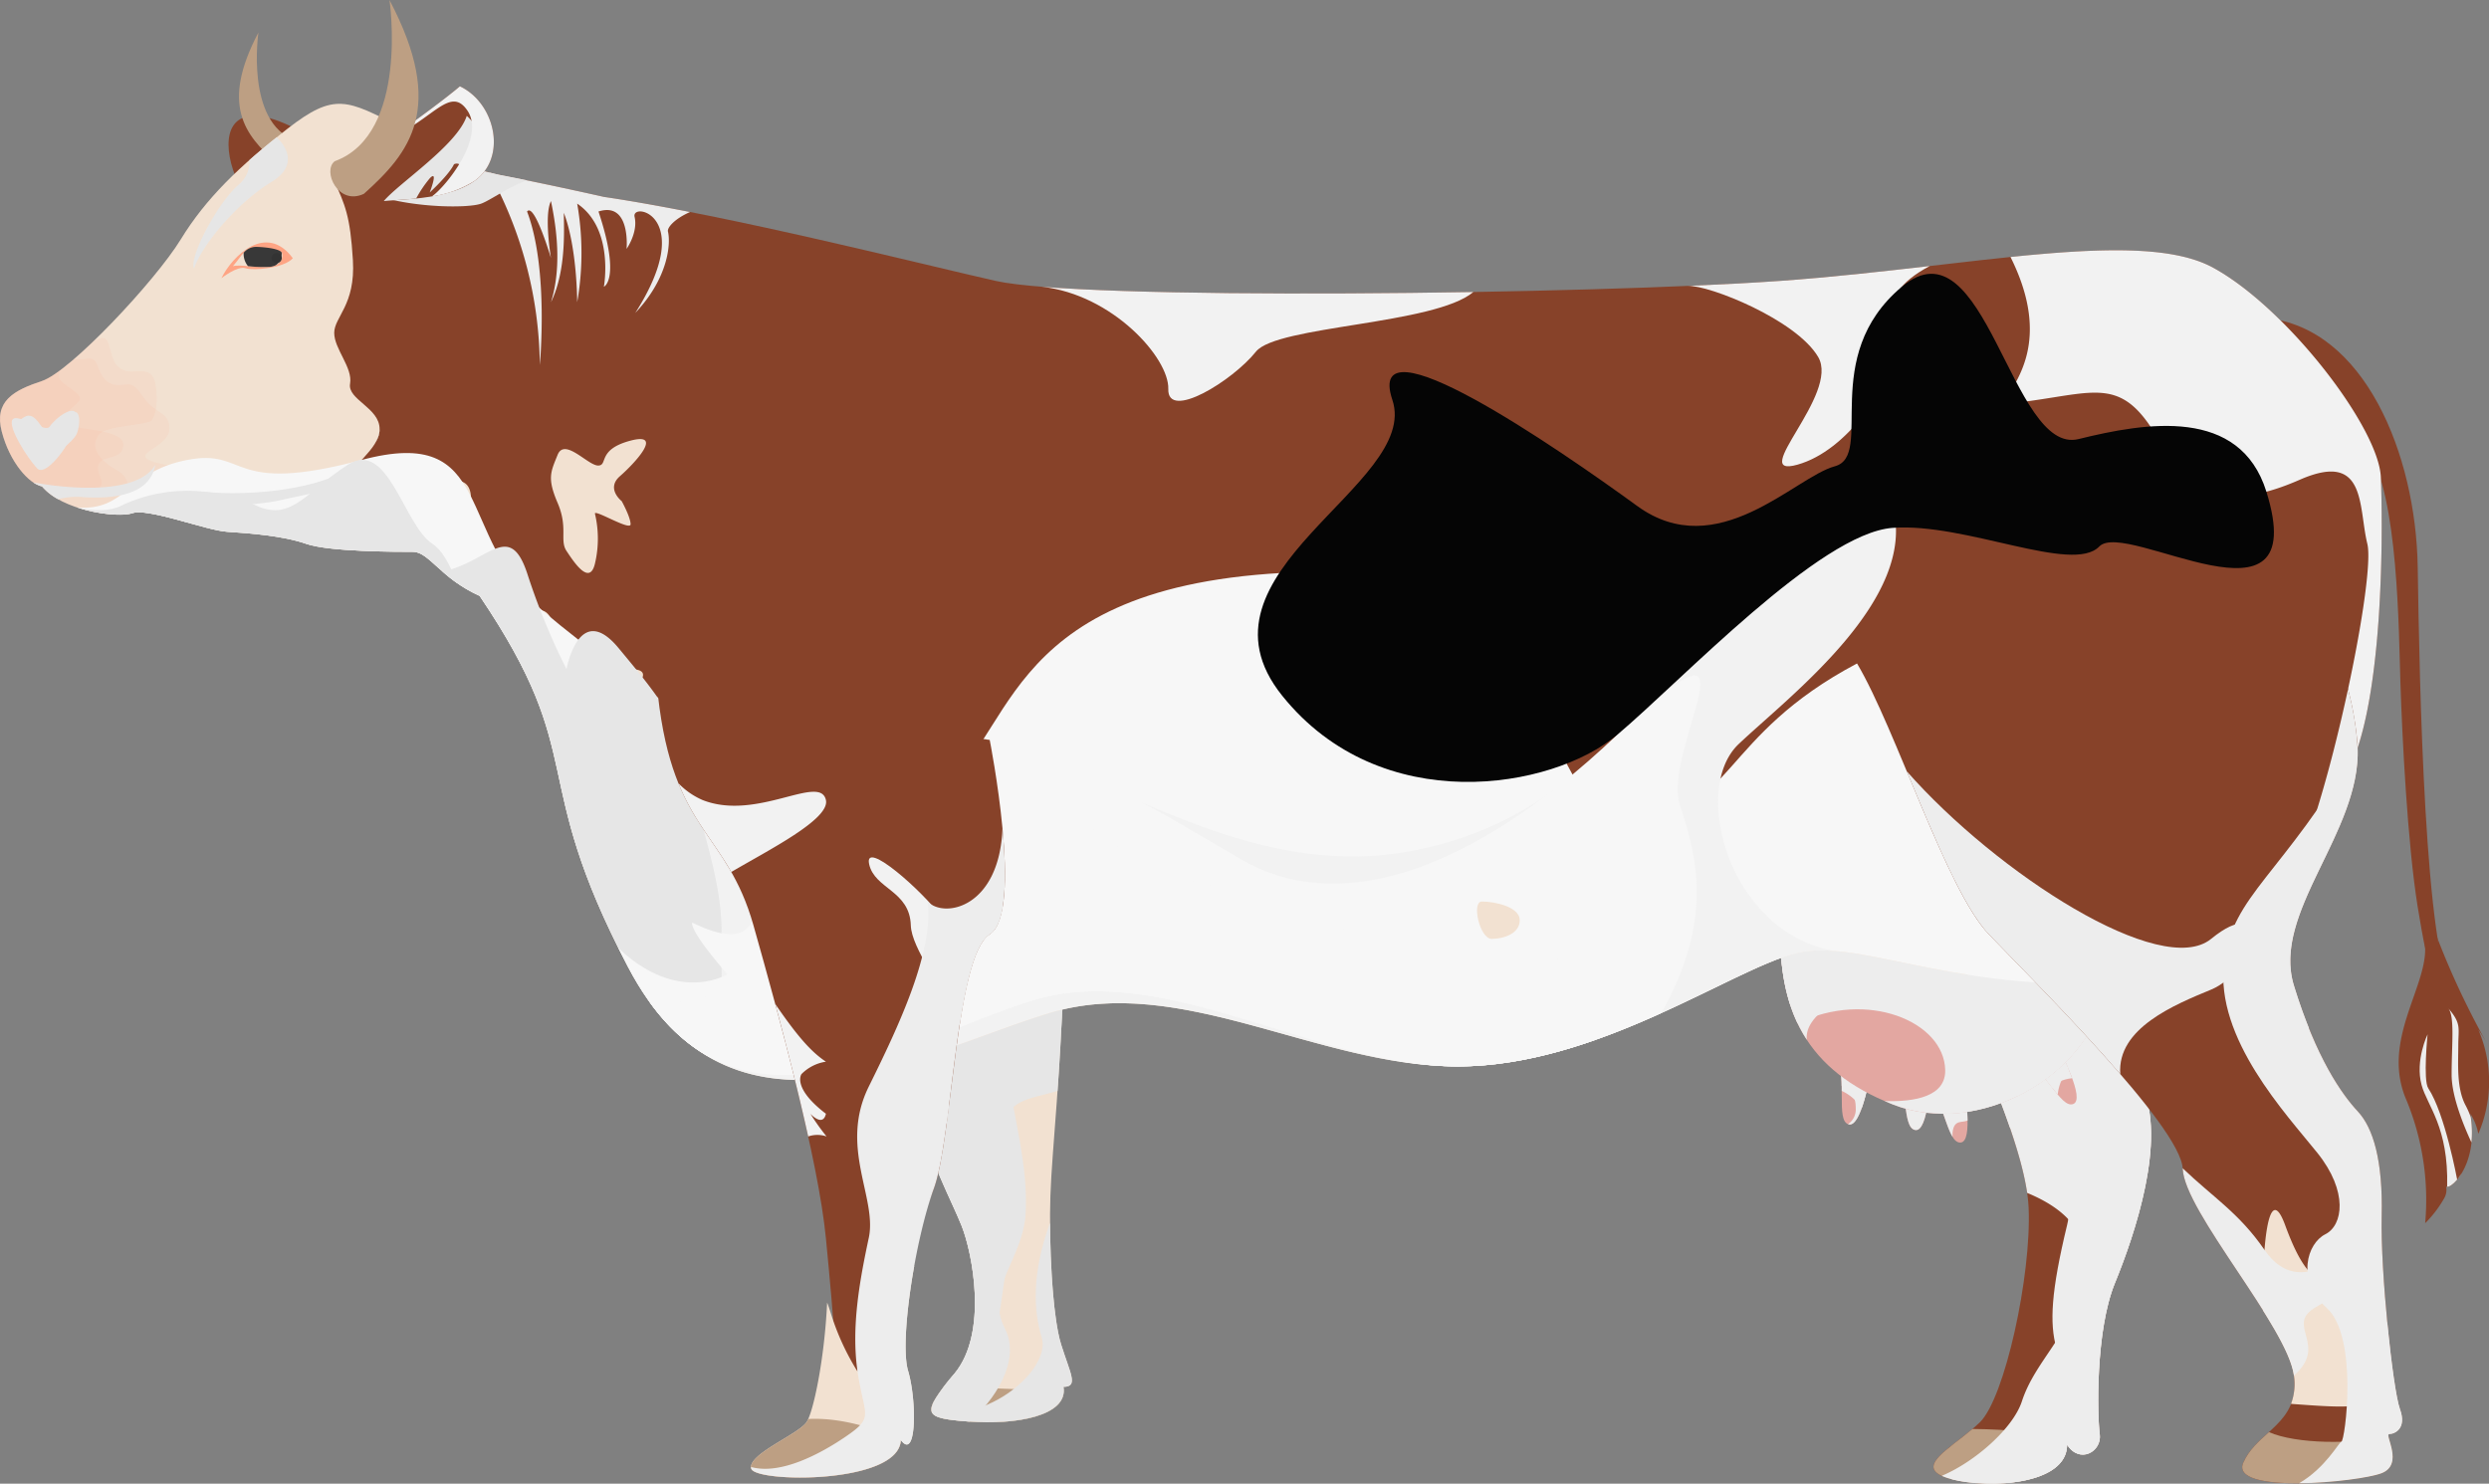 <svg xmlns="http://www.w3.org/2000/svg" viewBox="0 0 444.738 265.187"><rect x="0" y="0" width="444.738" height="265.187" fill="#808080" stroke="none"/><defs><style>.cls-1{isolation:isolate;}.cls-2{fill:#f2e1d1;}.cls-3{fill:#bd9f83;}.cls-17,.cls-4{fill:#e6e6e6;}.cls-10,.cls-14,.cls-4,.cls-6,.cls-8{mix-blend-mode:multiply;}.cls-5{fill:#874229;}.cls-15,.cls-6{fill:#ededed;}.cls-7{fill:#e3a7a1;}.cls-18,.cls-8{fill:#f2f2f2;}.cls-11,.cls-9{fill:#fea484;}.cls-9{opacity:0.1;}.cls-10{fill:#f7f7f7;}.cls-12{fill:#383838;}.cls-13{fill:#333;}.cls-13,.cls-16{mix-blend-mode:screen;}.cls-16{fill:#050505;}</style></defs><g class="cls-1"><g id="Layer_1" data-name="Layer 1"><path class="cls-2" d="M318.817,336.28c-.386,18.13-2.059,32.443-2.336,40.713s.295,21.449,1.918,26.628c1.623,5.179,3.154,7.565.418,7.565.886,5.248-8.656,6.838-16.925,6.202-8.27-.636-8.588-1.272-2.544-8.588s3.181-21.588,1.272-26.379-5.762-11.614-7.757-20.485c-1.996-8.87-1.149-24.294-1.149-24.294Z" transform="translate(-128.79 -163.306)"/><path class="cls-3" d="M318.817,412.454c-8.07-1.528-17.218-.321-20.5-2.394-4.944,6.131-4.193,6.73,3.574,7.328,7.56.582,16.179-.7,16.925-4.934Z" transform="translate(-128.79 -163.306)"/><path class="cls-4" d="M299.347,408.799a27.197,27.197,0,0,0-3.907,5.469c2.409-2.897,7.628-5.824,9.136-7.45,2.359-2.545,3.048-11.133,3.776-15.267.728-4.135-.41-8.906-2.425-16.222s1.379-5.089,2.425-11.153c.742-4.302,4.394-4.418,9.402-5.885.452-6.425.889-13.824,1.063-22.012l-27.104,1.361s-.847,15.424,1.149,24.294c1.996,8.87,5.849,15.693,7.757,20.485C302.528,387.212,305.39,401.484,299.347,408.799Z" transform="translate(-128.79 -163.306)"/><path class="cls-4" d="M302.023,417.396c4.263-3.514,9.292-10.802,6.329-16.621-3.725-7.316,3.407-12.405,3.725-20.993.318-8.588-1.908-15.585-3.725-27.354-1.095-7.093,4.527-6.674,10.072-5.223.171-3.462.311-7.103.393-10.925l-27.104,1.361s-.847,15.424,1.149,24.294c1.996,8.87,5.849,15.693,7.757,20.485,1.909,4.792,4.771,19.064-1.272,26.379-6.043,7.316-5.725,7.952,2.545,8.588C301.935,417.39,301.979,417.393,302.023,417.396Z" transform="translate(-128.79 -163.306)"/><path class="cls-5" d="M466.969,315.605c12.405,28.308,23.795,51.527,24.302,63.614.507,12.087-4.264,33.98-8.717,38.301-4.453,4.321-12.087,7.795-6.043,9.874s21.629,1.762,21.629-5.872c2.227,3.499,6.261,1.272,5.834-1.909-.427-3.181-.808-18.375,2.722-27,3.53-8.624,9.292-25.642,4.821-35.104-4.471-9.462-4.789-36.07-4.789-36.07Z" transform="translate(-128.79 -163.306)"/><path class="cls-2" d="M506.78,365.469c-3.38-3.717-6.004,1.233-4.933,6.58,1.071,5.348-2.503,11.073,0,10.118,2.503-.954-1.342-6.003,2.012-8.488C507.212,371.194,511.118,370.24,506.78,365.469Z" transform="translate(-128.79 -163.306)"/><path class="cls-3" d="M476.511,427.394c6.043,2.08,21.629,1.762,21.629-5.872-2.692-2.198-10.568-2.748-16.908-2.81C476.79,422.479,471.035,425.509,476.511,427.394Z" transform="translate(-128.79 -163.306)"/><path class="cls-6" d="M511.517,357.51c-4.471-9.462-4.789-36.07-4.789-36.07l-39.759-5.835c8.523,19.449,16.567,36.496,20.931,49.181,7.608,6.548,11.908,10.581,10.24,17.487-2.855,11.823-3.173,17.548-1.901,22.001,1.104,3.864-9.842,21.455-18.749,23.412,6.587,1.737,20.651,1.09,20.651-6.163,2.227,3.499,6.261,1.272,5.834-1.908-.427-3.181-.808-18.375,2.722-27C510.227,383.99,515.988,366.972,511.517,357.51Z" transform="translate(-128.79 -163.306)"/><path class="cls-6" d="M511.517,357.51c-4.471-9.462-4.789-36.07-4.789-36.07l-39.759-5.835c11.539,26.331,22.194,48.254,24.035,60.916,6.838,2.81,12.055,7.522,9.933,15.984-2.472,9.86-8.471,13.943-10.879,21.284-1.562,4.763-8.303,10.766-14.311,13.297a7.938,7.938,0,0,0,.763.308c6.043,2.08,21.629,1.762,21.629-5.872,2.227,3.499,6.261,1.272,5.834-1.908-.427-3.181-.808-18.375,2.722-27C510.227,383.99,515.988,366.972,511.517,357.51Z" transform="translate(-128.79 -163.306)"/><path class="cls-6" d="M511.517,357.51c-4.471-9.462-4.789-36.07-4.789-36.07l-39.759-5.835c5.663,12.924,11.111,24.782,15.413,35.009,14.55,12.716,24.745,14.613,26.318,24.659,1.852,11.824-10.886,30.59-10.56,37.269.325,6.679-.629,15.839-13.352,15.871-.641.002-1.269.018-1.895.035,6.856.334,15.246-1.326,15.246-6.928,2.227,3.499,6.261,1.272,5.834-1.908-.427-3.181-.808-18.375,2.722-27C510.227,383.99,515.988,366.972,511.517,357.51Z" transform="translate(-128.79 -163.306)"/><path class="cls-7" d="M456.777,350.487c2.192,5.892-.025,13.055,2.301,13.772,2.326.716,3.831-9.026,4.153-9.742C463.554,353.8,456.777,350.487,456.777,350.487Z" transform="translate(-128.79 -163.306)"/><path class="cls-6" d="M461.431,361.4c.978-2.725,1.605-6.451,1.8-6.883.322-.716-6.455-4.03-6.455-4.03a23.004,23.004,0,0,1,1.095,7.797A8.369,8.369,0,0,1,461.431,361.4Z" transform="translate(-128.79 -163.306)"/><path class="cls-6" d="M456.777,350.487a21.201,21.201,0,0,1,1.081,6.912c1.224.242,2.519,1.321,2.519,4.001a3.169,3.169,0,0,1-1.37,2.82c.026.01.044.03.071.039,2.326.716,3.831-9.026,4.153-9.742C463.554,353.8,456.777,350.487,456.777,350.487Z" transform="translate(-128.79 -163.306)"/><path class="cls-7" d="M472.363,355.282c4.015,4.837,4.288,12.331,6.72,12.239,2.432-.092.635-9.785.703-10.567C479.854,356.171,472.363,355.282,472.363,355.282Z" transform="translate(-128.79 -163.306)"/><path class="cls-6" d="M477.87,364.833c.498-1.272,1.499-.857,2.489-1.257-.041-2.814-.612-6.175-.573-6.622.068-.782-7.423-1.672-7.423-1.672,3.099,3.734,3.971,9.035,5.325,11.225A3.932,3.932,0,0,1,477.87,364.833Z" transform="translate(-128.79 -163.306)"/><path class="cls-7" d="M489.027,351.102c5.324,3.344,7.92,10.379,10.202,9.533s-2.448-9.495-2.628-10.259S489.027,351.102,489.027,351.102Z" transform="translate(-128.79 -163.306)"/><path class="cls-6" d="M498.4,354.4c-.83-1.96-1.722-3.701-1.798-4.025-.18-.765-7.574.727-7.574.727,3.366,2.114,5.64,5.699,7.435,7.839A8.435,8.435,0,0,1,498.4,354.4Z" transform="translate(-128.79 -163.306)"/><path class="cls-6" d="M499.039,356.015c-.93-2.534-2.341-5.229-2.438-5.64-.18-.765-7.574.727-7.574.727,2.829,1.777,4.883,4.588,6.534,6.713C496.056,356.907,497.092,356.242,499.039,356.015Z" transform="translate(-128.79 -163.306)"/><path class="cls-7" d="M466.969,351.906c2.921,5.567,1.63,12.953,4.029,13.369,2.398.416,2.656-9.439,2.885-10.19S466.969,351.906,466.969,351.906Z" transform="translate(-128.79 -163.306)"/><path class="cls-6" d="M466.969,351.906c2.921,5.567,1.63,12.953,4.029,13.369,2.398.416,2.656-9.439,2.885-10.19S466.969,351.906,466.969,351.906Z" transform="translate(-128.79 -163.306)"/><path class="cls-7" d="M446.938,327.778c-.636,16.381,4.756,26.877,20.031,32.92,15.275,6.043,34.979-5.089,37.85-20.038C507.689,325.71,446.938,327.778,446.938,327.778Z" transform="translate(-128.79 -163.306)"/><path class="cls-6" d="M446.938,327.778c-.282,7.258.623,13.359,3.044,18.431,12.41-6.035,26.179-.352,26.38,8.34.109,4.714-5.345,5.725-10.823,5.557q.7.303,1.43.592c15.275,6.043,34.979-5.089,37.85-20.038S446.938,327.778,446.938,327.778Z" transform="translate(-128.79 -163.306)"/><path class="cls-6" d="M446.938,327.778a43.064,43.064,0,0,0,1.756,15.212c5.635-3.354,22.887-4.09,32.596,1.169,8.126,4.401,6.948,15.108-5.097,18.208,13.055-.09,26.312-9.655,28.626-21.707C507.689,325.71,446.938,327.778,446.938,327.778Z" transform="translate(-128.79 -163.306)"/><path class="cls-6" d="M446.938,327.778c-.339,8.717,1.031,15.767,4.688,21.367-.696-6.48,14.456-11.964,26.96-11.666,9.542.227,11.86,13.114,10.611,21.763,7.831-3.786,14.098-10.646,15.622-18.582C507.689,325.71,446.938,327.778,446.938,327.778Z" transform="translate(-128.79 -163.306)"/><path class="cls-5" d="M533.751,220.165c17.48,1.759,26.731,24.261,27.04,44.513s1.234,69.981,6.476,76.507c-2.467,4.275-4.626-4.275-6.476-15.751-1.85-11.476-2.775-30.603-3.084-39.829s-.358-33.971-5.859-41.854c-5.501-7.883-8.973-1.35-8.973-1.35Z" transform="translate(-128.79 -163.306)"/><path class="cls-5" d="M562.082,332.126c.711,7.342-7.998,17.122-3.286,27.857a46.736,46.736,0,0,1,3.327,21.947,20.434,20.434,0,0,0,3.304-4.288,3.031,3.031,0,0,0,.408-2.391c.297,1.193,6.022-3.34,4.353-12.882a10.221,10.221,0,0,1,1.431,3.578,23.406,23.406,0,0,0,0-18.607,35.321,35.321,0,0,1,1.908,3.101,143.836,143.836,0,0,1-9.346-19.791C565.262,334.73,562.082,332.126,562.082,332.126Z" transform="translate(-128.79 -163.306)"/><path class="cls-5" d="M179.115,204.112c-9.887-2.892-17.983-31.852,7.691-14.715C187.301,200.367,179.115,204.112,179.115,204.112Z" transform="translate(-128.79 -163.306)"/><path class="cls-5" d="M554.202,248.611c-.372-8.924-16.881-30.341-30.009-37.48s-43.985,0-77.3,2.38-124.339,3.57-140.204,0c-12.782-2.876-47.5-11.694-69.996-15.014l0-.002s-9.54-2.159-18.128-3.829-12.327-5.626-17.653-8.349c-10.07-5.15-11.212-.396-19.8,6.283-8.588,6.679-6.174,10.887-10.706,18.282-4.532,7.395-22.412,20.193-27.457,21.863-5.045,1.67-9.646,1.598-8.215,7.084s.787,6.053,3.137,6.53c3.542,4.294,11.605,4.044,14.467,3.09,2.863-.954,13.469,4.058,17.286,4.296,3.817.239,11.163,2.622,15.218,4.053s16.288,3.225,19.151,3.225c2.861,0,6.12,3.42,13.038,6.515,19.828,29.335,9.03,29.301,27.191,63.991,18.376,35.1,45.678,17.7,69.127,10.561,23.449-7.139,50.862,8.396,75.882,8.396,25.02,0,48.34-16.862,60.055-19.837,11.716-2.975,30.922,11.364,63.731,7.795,32.809-3.57,26.088-24.392,33.991-35.1C554.91,292.636,554.573,257.535,554.202,248.611Z" transform="translate(-128.79 -163.306)"/><path class="cls-6" d="M225.244,228.54s1.646-17.176-2.278-27.433c1.324-1.67,4.271,8.325,4.271,8.325s-1.283-7.643,0-10.184c1.346,6.391,1.686,12.611,0,18.081,2.778-5.725,2.301-13.12,2.301-15.983,2.385,6.202,2.385,15.983,2.385,15.983a51.134,51.134,0,0,0,0-17.626c6.679,4.505,4.771,14.854,4.771,14.854s3.08-1.283-.965-13.449c5.805-1.844,5.02,6.684,5.02,6.684s2.078-2.932,1.431-5.73c-.646-2.798,11.223-.238.125,17.176,6.078-6.441,6.316-12.618,5.839-14.539-.185-.746,1.289-2.344,3.951-3.5-5.46-1.07-10.701-2.007-15.404-2.701l0-.002s-9.54-2.159-18.128-3.829c-.846-.164-1.632-.356-2.39-.562A72.454,72.454,0,0,1,225.244,228.54Z" transform="translate(-128.79 -163.306)"/><path class="cls-8" d="M491.672,234.947c12.131-1.704,16.495-4.022,22.752,6.835,6.257,10.857,13.304,12.521,25.286,7.273,11.981-5.248,10.443,4.771,12.078,11.45,1.636,6.679-8.315,52.959-14.689,61.069a17.077,17.077,0,0,0-3.56,9.562c9.543-8.026,7.977-20.351,13.469-27.793,7.902-10.709,7.566-45.809,7.194-54.733-.372-8.924-16.881-30.341-30.009-37.48-7.369-4.007-20.325-3.515-36.166-1.892C498.899,230.968,479.54,236.651,491.672,234.947Z" transform="translate(-128.79 -163.306)"/><path class="cls-4" d="M214.773,199.703c1.585-.571,4.984-3.045,8.193-4.157-1.461-.299-2.944-.596-4.401-.879a30.938,30.938,0,0,1-9.078-3.239l-12.948,6.977C203.218,200.471,212.493,200.525,214.773,199.703Z" transform="translate(-128.79 -163.306)"/><path class="cls-3" d="M174.967,169.111s-2.37,16.035,6.547,19.283c1.513,1.152-.405,5.369-3.49,3.899C172.597,187.417,168.127,182.094,174.967,169.111Z" transform="translate(-128.79 -163.306)"/><path class="cls-2" d="M480.362,337.521c-6.07-3.064-.554-2.11-4.028-7.835-3.474-5.725-7.146-6.202-9.365-5.725-2.219.477,0-1.186,0-4.771s-6.452-5.261-6.96-3.585c-.508,1.677-6.937,1.186-6.346,0s-2.272-3.46-3.703-.653c-1.431,2.807,1.998,6.624-4.726,6.624-6.724,0-6.724-5.725-6.724,0,0,5.725-7.923,10.973-9.21,11.928s-8.443-7.939-8.443-7.939-12.882,1.259-14.79,5.553c-1.908,4.294-2.248,10.014-8.996,10.971-6.748.957-13.428-.957-17.722,0-4.294.957-2.365-.404-15.257.276-12.892.681-24.557-1.705-31.845-2.182-7.288-.477-10.552-2.863-10.351-7.634s3.122-8.588-.009-11.45c-3.131-2.863-7.455-10.973-8.155-14.313-.7-3.34-8.818-15.251-8.099-11.231.719,4.021-2.683,16.002-4.56,17.91-1.877,1.908-19.523,16.308-28.595,15.744-9.072-.563-15.69-9.078-15.24-13.604.45-4.526-.961-11.217-2.889-9.297-1.929,1.92-.954,11.928-5.725,7.157-4.771-4.771-4.405-6.45-2.263-10.496,2.142-4.046,2.826-7.878-1.511-8.233l-4.337-.355v-6.755s7.157-5.173,0-4.696c-7.157.477-8.588,6.617-10.496-.031-1.908-6.648-2.385-9.988-4.294-10.465-1.908-.477-13.359-11.928-13.359-14.313,0-2.386,2.863-10.496-3.817-8.588-6.679,1.908-7.157,4.294-9.065,4.294-1.908,0-7.634-2.007-8.111-4.582-.477-2.575,5.248-5.437,5.248-9.254,0-3.817-5.782-5.248-5.276-8.111.505-2.863-2.834-6.202-2.834-9.065s3.817-4.964,3.34-12.978c-.477-8.014-1.431-9.923-3.34-14.216-1.403-3.157,7.246-5.973,11.928-9.548-9.647-4.945-11.832-6.324-20.277.244-8.588,6.679-14.552,12.405-19.084,19.8s-19.728,23.617-24.774,25.287c-5.045,1.67-8.624,3.578-7.192,9.065s4.842,9.303,7.192,9.781c3.542,4.294,13.323,5.725,16.186,4.771s13.12,3.101,16.937,3.34c3.817.239,10.019.716,14.075,2.147s16.221,1.431,19.084,1.431c2.861,0,4.99,4.778,11.908,7.873,19.828,29.335,8.332,31.565,26.493,66.254,18.377,35.1,51.825,15.468,75.274,8.329,23.449-7.139,47.942,9.519,72.962,9.519s48.75-17.253,60.466-20.227c7.103-1.803,16.821,1.639,30.678,3.836Z" transform="translate(-128.79 -163.306)"/><path class="cls-9" d="M148.113,246.359c-2.385-1.901-2.863-3.506-1.749-5.282,1.113-1.776,8.906-1.723,9.542-2.677s1.272-3.022.636-6.52c-.636-3.499-3.658-1.59-5.566-2.386-1.909-.795-1.909-1.908-2.863-4.93-.333-1.056-1.199-.996-2.478-.404-3.833,3.706-7.361,6.59-9.334,7.243-5.045,1.67-8.624,3.578-7.192,9.065s4.842,9.303,7.192,9.781c3.396,4.116,12.505,5.595,15.777,4.871C152.286,247.34,150.265,248.075,148.113,246.359Z" transform="translate(-128.79 -163.306)"/><path class="cls-9" d="M136.3,250.249a9.675,9.675,0,0,0,2.404,2.011c1.076-.466,2.007-.868,2.451-1.051,1.431-.591,13.597,1.545,17.895-1.759,4.298-3.304-1.216-2.623-3.701-3.941-2.485-1.318,3.578-2.416,3.697-5.517.119-3.101-2.623-2.703-4.664-5.725-2.041-3.022-2.612-2.147-4.282-2.147-1.67,0-2.863-.596-3.936-3.578-.72-2-2.139-.676-4.146-1.061a21.32,21.32,0,0,1-5.718,3.924c-5.045,1.67-8.624,3.578-7.192,9.065S133.95,249.771,136.3,250.249Z" transform="translate(-128.79 -163.306)"/><path class="cls-9" d="M136.3,250.249a9.002,9.002,0,0,0,1.777,1.597c4.913.25,9.924-.253,8.683-3.148-2.147-5.01,3.936-2.266,4.055-5.845.119-3.578-12.166-2.147-10.496-5.01,1.67-2.863,4.652-2.624,1.073-5.129-2.044-1.431-2.449-1.854-1.804-3.268a13.145,13.145,0,0,1-3.289,1.956c-5.045,1.67-8.624,3.578-7.192,9.065S133.95,249.771,136.3,250.249Z" transform="translate(-128.79 -163.306)"/><path class="cls-10" d="M503.892,339.086l-.307-2.807-5.445-8.599c-27.665-15.17-13.048-58.759-37.532-45.791-24.484,12.968-22.098,26.664-39.751,28.404-17.653,1.74-10.981-47.494-62.982-44.585-52,2.909-47.588,31.535-62.676,39.646s-53.733-19.561-69.478-32.92c-15.744-13.359-8.258-33.33-32.293-26.923-24.035,6.407-20.188-2.119-31.161-.003-10.973,2.117-10.762,9.158-19.694,8.5,3.893,1.285,8.176,1.591,9.913,1.012,2.863-.954,13.12,3.101,16.937,3.34,3.817.239,10.019.716,14.075,2.147s16.221,1.431,19.084,1.431c2.861,0,4.99,4.778,11.908,7.873,19.828,29.335,8.332,31.565,26.493,66.254,18.377,35.1,48.917,13.165,72.367,6.026,23.449-7.139,50.849,11.822,75.869,11.822s48.75-17.253,60.466-20.227C460.267,330.998,476.641,339.959,503.892,339.086Z" transform="translate(-128.79 -163.306)"/><path class="cls-4" d="M288.103,342.088c.835-7.795-30.415-13.876-28.507-17.65,1.908-3.775-5.089-12.857-7.157-22.424-2.068-9.567-6.08-14.389-13.144-22.901s-9.28,3.786-9.28,3.786a120.2,120.2,0,0,1-7.049-17.191c-3.194-9.488-6.985-1.902-15.108-.246a25.871,25.871,0,0,0,6.631,4.349c19.828,29.335,8.332,31.565,26.493,66.254,11.232,21.453,27.007,21.599,42.93,16.84C286.114,348.622,287.833,344.605,288.103,342.088Z" transform="translate(-128.79 -163.306)"/><path class="cls-8" d="M439.464,296.289c9.065-8.588,32.11-25.926,27.506-42.543s-10.807-1.919-25.12,11.963-26.718,43.926-62.023,49.897c-35.306,5.97-64.338-24.564-81.549-16.931-17.211,7.634-46.579-4.158-45.837,3.34.742,7.498,5.725,18.607,5.248,29.103-.425,9.351,3.315,25.155-13.07,10.941a35.689,35.689,0,0,0,6.963,7.523c18.901,15.246,45.228.733,64.676-5.188,23.449-7.139,47.942,9.519,72.962,9.519s48.75-17.253,60.466-20.227c.41-.104.831-.187,1.259-.257.138-.023.28-.038.42-.058.297-.041.596-.077.902-.104.165-.014.333-.025.501-.036q.442-.027.896-.037c.171-.004.341-.008.515-.008.33 0.0.667.009,1.007.022.149.006.294.007.445.015q.721.037,1.47.107l.045.005C438.113,330.689,430.629,304.658,439.464,296.289Z" transform="translate(-128.79 -163.306)"/><path class="cls-10" d="M428.967,307.262c-3.34-10.019,16.163-38.554-11.241-12.598-27.404,25.957-50.707,31.842-67.209,22.22-16.502-9.622-45.566-27.656-47.506-15.538-1.94,12.118-12.521,32.938-16.995,34.933-4.474,1.994-20.27-13.75-21.914-5.162-1.217,6.36-12.952,12.975-24.807,1.645.533,1.069,1.093,2.166,1.688,3.302,18.377,35.1,48.917,13.165,72.367,6.026,23.449-7.139,50.849,11.822,75.869,11.822,12.986,0,25.619-4.648,36.41-9.534C435.018,327.765,431.993,316.339,428.967,307.262Z" transform="translate(-128.79 -163.306)"/><path class="cls-10" d="M396.525,324.816c-7.633,4.671-20.994,9.164-30.535,2.962-9.542-6.202-25.764-4.771-36.26-12.173-10.496-7.402-19.561-16.931-27.837-16.358,0,0-42.774,3.721-38.908,20.267s-9.114,9.217-10.546,8.701c0,2.823,10.546,13.873,10.546,13.873s-7.206-1.906-9.114-2.383c1.431,3.817,7.157,5.322,7.157,5.322a9.475,9.475,0,0,1-10.973-2.939c-.791-.95-2.675-.756-5.26.22,18.585,26.007,46.661,6.449,68.555-.217,23.449-7.139,50.849,11.822,75.869,11.822,8.47,0,16.791-1.98,24.549-4.711C408.881,337.245,401.302,321.892,396.525,324.816Z" transform="translate(-128.79 -163.306)"/><path class="cls-8" d="M430.386,214.408c3.761-.168,19.347,6.021,23.277,12.701,3.93,6.679-12.768,21.802-3.703,19.25,9.065-2.552,16.138-14.002,17.611-19.728,1.078-4.191-5.268-9.764,6.032-15.78-8.503.982-17.512,2.002-26.711,2.659-4.54.324-10.159.626-16.507.897Z" transform="translate(-128.79 -163.306)"/><path class="cls-8" d="M337.543,232.834c-.179,5.725,11.465-1.431,15.662-6.679,3.732-4.667,31.922-4.812,38.85-10.657-29.545.502-61.129.346-77.129-.942C327.564,215.94,337.716,227.283,337.543,232.834Z" transform="translate(-128.79 -163.306)"/><path class="cls-4" d="M206.053,260.506c-5.141-3.34-7.878-18.752-15.097-14.147-7.219,4.605-9.963,10.168-16.225,7.386s-15.327-4.375-24.392,0c-2.005.967-4.733.92-7.766.262,3.893,1.285,8.176,1.591,9.913,1.012,2.863-.954,13.12,3.101,16.937,3.34,3.817.239,10.019.716,14.075,2.147s16.221,1.431,19.084,1.431c2.217,0,4.005,2.869,7.913,5.601C209.014,263.824,207.715,261.587,206.053,260.506Z" transform="translate(-128.79 -163.306)"/><path class="cls-11" d="M168.35,213.035c1.908-3.936,7.991-10.019,12.762-3.578-1.551,1.789-7.037,2.266-8.469,1.789S168.35,213.035,168.35,213.035Z" transform="translate(-128.79 -163.306)"/><path class="cls-5" d="M550.058,296.976c.564,15.13-15.387,29.413-11.387,42.469s8.626,19.52,11.402,22.49c2.776,2.97,4.518,8.801,4.283,18.768-.235,9.966,1.992,30.959,3.264,34.458,1.272,3.499-.954,4.453-1.908,4.453s2.696,5.407-1.355,6.998c-4.052,1.59-27.271,3.846-24.726-1.894,2.545-5.74,10.131-6.896,9.041-15.542-1.09-8.646-19.564-29.32-19.869-36.954-.305-7.634-27.023-33.927-34.656-41.932-7.634-8.005-16.54-36.631-23.537-48.4-6.997-11.769,49.301-34.988,69.021-22.583S550.058,296.976,550.058,296.976Z" transform="translate(-128.79 -163.306)"/><path class="cls-2" d="M228.425,244.603c-1.221,3.039-1.908,4.135,0,8.588s.318,6.679,1.59,8.588c1.272,1.909,4.135,6.361,5.089,2.227a19.354,19.354,0,0,0,0-8.849c-.318-1.011,6.361,3.124,6.361,1.852s-1.59-4.135-1.59-4.135-2.863-2.227-.318-4.453c2.545-2.227,7.952-7.952,1.909-6.361-6.043,1.59-3.965,4.453-5.8,4.453S229.682,241.473,228.425,244.603Z" transform="translate(-128.79 -163.306)"/><path class="cls-2" d="M393.584,324.438c-1.91,0-.401,6.679,1.747,6.679s5.011-.954,5.011-3.34C400.341,325.392,395.892,324.438,393.584,324.438Z" transform="translate(-128.79 -163.306)"/><path class="cls-5" d="M246.359,287.626c2.733,24.481,12.275,24.163,17.046,41.02,4.771,16.858,11.612,42.027,12.962,56.001,1.351,13.974,2.789,30.025,1.199,32.251-1.59,2.227-15.199,6.347-14.548,8.891.651,2.545,26.414,2.863,26.732-5.089-4.081-7.611-2.517-5.397-4.081-10.641-1.563-5.244,6.617-25.115,9.988-34.339s3.856-41.561,9.975-45.431c6.119-3.87,0-34.735,0-34.735Z" transform="translate(-128.79 -163.306)"/><path class="cls-2" d="M170.406,210.882c1.766-2.018,2.211-3.581,3.88-2.949,1.669.631,4.514-.099,4.835.509.321.608.079,2.352-2.121,2.566C174.799,211.223,171.685,210.525,170.406,210.882Z" transform="translate(-128.79 -163.306)"/><path class="cls-12" d="M173.097,210.871a23.368,23.368,0,0,0,3.902.137,3.053,3.053,0,0,0,1.098-.312,2.575,2.575,0,0,0,1.024-2.254c-.321-.608-2.553-.961-4.569-1.013a2.923,2.923,0,0,0-2.222,1.046A3.466,3.466,0,0,0,173.097,210.871Z" transform="translate(-128.79 -163.306)"/><path class="cls-13" d="M179.136,209.383a.912.912,0,1,1-.96-.862A.912.912,0,0,1,179.136,209.383Z" transform="translate(-128.79 -163.306)"/><path class="cls-2" d="M292.148,389.571c-3.696,2.152-3.45,5.955-5.358,6.039-1.908.084-4.771,12.84-4.771,12.84a44.603,44.603,0,0,1-4.664-10.061c-.343-1.091-.584-1.831-.772-2.272-.482,10.392-2.526,19.771-3.691,21.402-1.59,2.227-10.525,5.725-9.875,8.27.65,2.545,26.414,2.863,26.732-5.089,2.863,3.817,2.863-7.139,1.3-12.383C290.108,405.158,290.752,397.32,292.148,389.571Z" transform="translate(-128.79 -163.306)"/><path class="cls-2" d="M538.149,414.228c4.367.301,10.667.871,12.541.041,2.924-1.297-1.016-4.429-.181-8.723s-1.312-2.863-4.474-9.065c-3.162-6.202-4.949-3.34-8.937-14.208-3.093-8.43-4.196,4.71-3.919,15.303,2.871,4.575,5.13,8.745,5.49,11.6A10.047,10.047,0,0,1,538.149,414.228Z" transform="translate(-128.79 -163.306)"/><path class="cls-3" d="M273.205,416.931a3.71,3.71,0,0,1-.312.588c-1.59,2.227-10.525,5.725-9.875,8.27.65,2.545,26.414,2.863,26.732-5.089C289.751,420.7,281.401,416.486,273.205,416.931Z" transform="translate(-128.79 -163.306)"/><path class="cls-3" d="M534.205,419.272c-1.748,1.596-3.562,3.157-4.576,5.445-2.545,5.74,20.674,3.484,24.726,1.894,3.494-1.371,1.266-5.573,1.196-6.706C549.461,421.548,539.006,421.403,534.205,419.272Z" transform="translate(-128.79 -163.306)"/><path class="cls-5" d="M190.969,192.562c2.451-.605,16.088-10.469,19.992-13.83,6.382,3.019,8.527,12.856,2.534,16.963-5.993,4.108-16.312,2.891-18.335,4.007C190.499,197.835,190.969,192.562,190.969,192.562Z" transform="translate(-128.79 -163.306)"/><path class="cls-4" d="M203.15,198.786a21.084,21.084,0,0,1,2.464-3.646c1.571-1.581-.04,2.567-.04,2.567s3.451-3.161,4.339-5.05c1.46-.653,2.085,1.782,2.085,1.782s.781-2.939,1.259-4.531c1.059.033.328,2.38.328,2.38s3.442-3.766-1.392-8.28c-1.673,5.203-12.181,12.06-14.824,15.234l-.038.006C198.847,199.097,200.907,199.017,203.15,198.786Z" transform="translate(-128.79 -163.306)"/><path class="cls-8" d="M210.961,178.732c-2.205,1.898-7.513,5.869-12.159,9.077,7.437-3.273,10.455-9.192,13.488-4.766,3.284,4.791-3.824,13.614-6.314,15.362a19.002,19.002,0,0,0,7.518-2.709C219.488,191.588,217.343,181.751,210.961,178.732Z" transform="translate(-128.79 -163.306)"/><path class="cls-3" d="M198.384,163.306s3.541,23.96-9.783,28.814c-2.261,1.721.605,8.022,5.215,5.826C201.926,190.66,208.605,182.705,198.384,163.306Z" transform="translate(-128.79 -163.306)"/><g class="cls-14"><path class="cls-15" d="M555.551,419.905h0c-.011-.181.028-.291.159-.291.954,0,3.181-.954,1.908-4.453-.661-1.818-1.579-8.361-2.276-15.624C553.254,410.42,549.03,415.793,555.551,419.905Z" transform="translate(-128.79 -163.306)"/><path class="cls-15" d="M541.339,347.05l.002-.012c-.903-2.246-1.802-4.755-2.671-7.592-3.999-13.056,11.951-27.339,11.387-42.469a51.714,51.714,0,0,0-1.719-10.485c-3.147,14.615-7.734,30.622-11.24,35.084-6.373,8.111-2.214,17.653-3.348,25.764C532.618,355.45,540.61,353.064,541.339,347.05Z" transform="translate(-128.79 -163.306)"/><path class="cls-15" d="M523.872,340.183c8.072-3.34,10.535-17.653,0-9.065-8.866,7.227-38.258-11.649-54.386-29.968,4.879,11.717,10.005,24.26,14.659,29.14,4.4,4.614,15.135,15.302,23.503,24.992C507.017,347.065,517.439,342.844,523.872,340.183Z" transform="translate(-128.79 -163.306)"/><path class="cls-15" d="M542.249,397.142c4.98-3.156,7.902-2.57,7.069-7.571-.834-5.001-9.186,6.91-15.908-2.87-4.542-6.609-9.247-9.432-14.625-14.598.003.037.015.081.016.118.305,7.634,18.779,28.308,19.869,36.954C544.842,403.74,537.27,400.298,542.249,397.142Z" transform="translate(-128.79 -163.306)"/></g><path class="cls-16" d="M533.751,251.186c-4.741-15.189-21.513-12.382-33.568-9.403s-16.625-39.78-31.573-27.227c-14.947,12.553-4.815,30.158-11.971,32.09-7.157,1.932-20.992,17.514-35.306,7.099-14.313-10.415-48.864-34.211-43.755-18.973s-37.361,30.831-19.704,52.853c17.657,22.022,48.282,16.776,59.851,7.039,11.569-9.737,36.195-36.047,49.243-37.011,13.048-.964,32.146,8.289,36.923,3.33C508.669,256.025,542.16,278.126,533.751,251.186Z" transform="translate(-128.79 -163.306)"/><path class="cls-16" d="M391.049,299.248c-12.229,0-22.953-4.975-30.196-14.009-8.218-10.25-.282-18.56,8.906-28.182,6.932-7.259,14.097-14.76,11.552-23.144,5.307,1.463,18.253,8.713,37.777,22.92a21.201,21.201,0,0,0,12.658,4.287c7.778-0,14.509-4.188,19.918-7.552a30.662,30.662,0,0,1,5.971-3.236c5.727-1.546,5.779-7.359,5.825-12.488.06-6.602.127-14.083,7.606-20.363a5.05,5.05,0,0,1,2.834-1.42c3.025,0,7.031,7.948,9.682,13.208,4.273,8.477,8.308,16.482,15.403,16.482a8.803,8.803,0,0,0,2.114-.261,64.425,64.425,0,0,1,14.715-2.24c7.927,0,12.335,2.799,14.294,9.075,1.907,6.109.983,7.805.779,8.083-.291.395-1.205.622-2.508.622-3.114,0-7.579-1.285-11.518-2.419-3.935-1.132-7.641-2.199-10.503-2.199a6.932,6.932,0,0,0-5.213,1.924h0a4.315,4.315,0,0,1-2.077.302c-2.954,0-7.324-.999-11.95-2.057-5.77-1.319-12.31-2.815-18.139-2.815-.787,0-1.557.028-2.288.081-11.348.839-28.16,16.484-41.668,29.055-3.825,3.56-7.126,6.632-9.753,8.842C409.853,296.303,400.347,299.248,391.049,299.248Z" transform="translate(-128.79 -163.306)"/><path class="cls-16" d="M391.049,295.431c-11.048,0-20.714-4.468-27.218-12.58-5.6-6.985-2.065-11.898,8.688-23.159,5.876-6.152,11.928-12.49,12.988-19.918,4.853,2.424,14.632,7.99,31.336,20.144a24.941,24.941,0,0,0,14.903,5.018,28.886,28.886,0,0,0,9.831-1.803c-6.588,5.278-13.185,11.417-19.156,16.975-3.781,3.519-7.047,6.559-9.609,8.716C408.043,292.837,399.501,295.431,391.049,295.431Zm136.312-38.271a60.012,60.012,0,0,1-9.444-2.217c-4.202-1.209-8.164-2.348-11.561-2.348a10.959,10.959,0,0,0-7.002,2.221c-.084.003-.179.005-.288.005-2.523,0-6.689-.952-11.1-1.961-5.966-1.364-12.727-2.911-18.99-2.911-.878,0-1.742.031-2.567.091a18.291,18.291,0,0,0-2.017.267c2.804-3.654,2.851-8.867,2.883-12.429.057-6.339.111-12.326,6.243-17.475.108-.091.206-.169.295-.235.796.855,2.611,3.38,6.358,10.818,4.605,9.135,9.366,18.581,18.812,18.581a12.627,12.627,0,0,0,3.032-.373,61.007,61.007,0,0,1,13.797-2.128c7.183,0,9.453,2.557,10.65,6.395A24.695,24.695,0,0,1,527.362,257.16Z" transform="translate(-128.79 -163.306)"/><g class="cls-14"><path class="cls-17" d="M143.54,252.157c5.528.35,12.084-.323,13.001-5.798-2.912,5.184-14.492,4.505-21.808,3.173a4.522,4.522,0,0,0,1.566.716,10.197,10.197,0,0,0,2.884,2.291A12.578,12.578,0,0,1,143.54,252.157Z" transform="translate(-128.79 -163.306)"/><path class="cls-17" d="M196.024,242.164a4.685,4.685,0,0,0,.594-2.173A7.819,7.819,0,0,1,196.024,242.164Z" transform="translate(-128.79 -163.306)"/><path class="cls-17" d="M179.236,252.634c3.823-.888,8.563-1.574,12.128-3.529-.105-1.048.763-2.146,1.833-3.338-6.208,5.073-19.31,6.181-27.39,5.495-7.382-.627-9.829,1.437-11.425,3.658a49.398,49.398,0,0,1,7.693,1.729C163.829,253.46,173.405,253.989,179.236,252.634Z" transform="translate(-128.79 -163.306)"/><path class="cls-17" d="M171.494,196.269c-3.654,3.034-8.989,12.949-8.035,15.053,1.431-4.336,7.872-11.885,13.854-15.509,5.975-3.62.925-7.96.913-7.971-1.73,1.383-3.345,2.733-4.861,4.073A5.343,5.343,0,0,1,171.494,196.269Z" transform="translate(-128.79 -163.306)"/></g><path class="cls-4" d="M135.429,247.028c-1.811-1.933-5.248-7.395-4.413-8.707.835-1.312,5.845,2.511,6.679,1.196.835-1.315,4.863-4.616,4.877-1.474S137.135,248.849,135.429,247.028Z" transform="translate(-128.79 -163.306)"/><path class="cls-4" d="M142.263,236.974c-2.253-.025-2.898,3.431-4.448,3.701-1.55.27-2.466-4.154-4.685-2.831-2.219,1.323-.749,2.38,0,4.172.749,1.792,2.013,4.162,3.17,3.752,1.157-.409,5.663-3.335,6.272-5.093C143.183,238.917,143.03,236.982,142.263,236.974Z" transform="translate(-128.79 -163.306)"/><path class="cls-4" d="M316.417,381.836c-3.28,8.995-2.974,15.62-1.491,20.529,1.733,5.737-9.945,15.533-19.684,13.136.273,1.227,2.409,1.56,6.65,1.886,8.27.636,17.812-.954,16.925-6.202,2.736,0,1.204-2.385-.418-7.565C317.067,399.368,316.444,389.728,316.417,381.836Z" transform="translate(-128.79 -163.306)"/><path class="cls-8" d="M305.633,330.289c1.183-.748,1.905-2.513,2.306-4.862-4.125,3.501-9.074,4.277-10.811,1.897-3.499-4.795-13.995-14.055-13.041-9.584s7.262,4.717,7.448,10.955c.122,4.103,5.667,11.09,8.725,17.81C301.475,338.619,303.052,331.921,305.633,330.289Z" transform="translate(-128.79 -163.306)"/><g class="cls-14"><path class="cls-18" d="M276.368,306.308c-1.04-4.771-12.319,3.817-22.02,0a13.207,13.207,0,0,1-4.338-3.013c2.75,6.762,6.344,10.435,9.445,15.869C265.876,315.359,277.119,309.755,276.368,306.308Z" transform="translate(-128.79 -163.306)"/><path class="cls-18" d="M276.477,366.428a41.769,41.769,0,0,1-2.886-4.054s2.227,2.459,2.777,0c-6.129-4.685-4.367-7.092-4.367-7.092a7.741,7.741,0,0,1,4.367-2.217c-2.838-1.859-5.457-5.073-9.059-10.316,2.092,7.771,4.205,16.055,5.888,23.686A4.999,4.999,0,0,1,276.477,366.428Z" transform="translate(-128.79 -163.306)"/><path class="cls-18" d="M292.148,370.24s2.387-2.749,5.809-6.282c.142-1.053.282-2.135.422-3.238C295.781,365.134,292.148,370.24,292.148,370.24Z" transform="translate(-128.79 -163.306)"/></g><path class="cls-6" d="M294.536,324.438c1.081,9.065-5.163,22.25-10.51,33.072-5.346,10.822,1.529,19.887,0,27.043-1.529,7.157-3.199,15.828-2.007,23.897,1.193,8.069,3.101,8.069-2.147,11.647-4.44,3.027-11.603,6.886-16.884,5.41a1.094,1.094,0,0,0,.03.282c.65,2.545,26.414,2.863,26.732-5.089,2.863,3.817,2.863-7.139,1.3-12.383-1.563-5.244,1.237-23.374,4.608-32.598s3.856-41.561,9.975-45.431c3.072-1.943,3.059-10.69,2.284-18.92C307.341,325.6,297.493,327.499,294.536,324.438Z" transform="translate(-128.79 -163.306)"/><path class="cls-6" d="M554.355,380.703c.235-9.966-1.507-15.797-4.283-18.768-2.776-2.97-7.402-9.434-11.402-22.49-3.999-13.056,11.951-27.339,11.387-42.469,0,0-.003-.108-.014-.306-13.43,23.148-22.37,26.509-23.857,38.751-1.64,13.508,11.16,27.059,16.688,33.961,5.527,6.902,4.573,12.945,1.393,14.535s-5.327,8.04.318,13.225c5.645,5.185,3.222,23.838,2.554,23.852-.367.007-2.848,4.714-7.549,7.418,5.976-.052,12.747-1.009,14.765-1.801,4.052-1.59.401-6.997,1.355-6.997s3.181-.954,1.908-4.453C556.347,411.662,554.12,390.669,554.355,380.703Z" transform="translate(-128.79 -163.306)"/><g class="cls-14"><path class="cls-15" d="M568.043,350.157c0-3.146.596-3.891-1.843-6.696,1.258,1.37.651,6.502.651,11.97,0,3.916,2.258,9.314,3.543,12.072a18.285,18.285,0,0,0-.122-4.507,14.933,14.933,0,0,0-.916-2.102C567.679,357.774,568.043,353.303,568.043,350.157Z" transform="translate(-128.79 -163.306)"/><path class="cls-15" d="M567.865,374.11a9.289,9.289,0,0,0,.756-1.073Z" transform="translate(-128.79 -163.306)"/><path class="cls-15" d="M562.676,357.815c-.954-1.445-.119-9.641-.119-9.641s-2.266,4.652-1.073,9.065c1.01,3.738,4.843,7.479,4.567,18.179.341.05,1.035-.373,1.787-1.271C567.825,374.085,565.676,362.358,562.676,357.815Z" transform="translate(-128.79 -163.306)"/></g></g></g></svg>